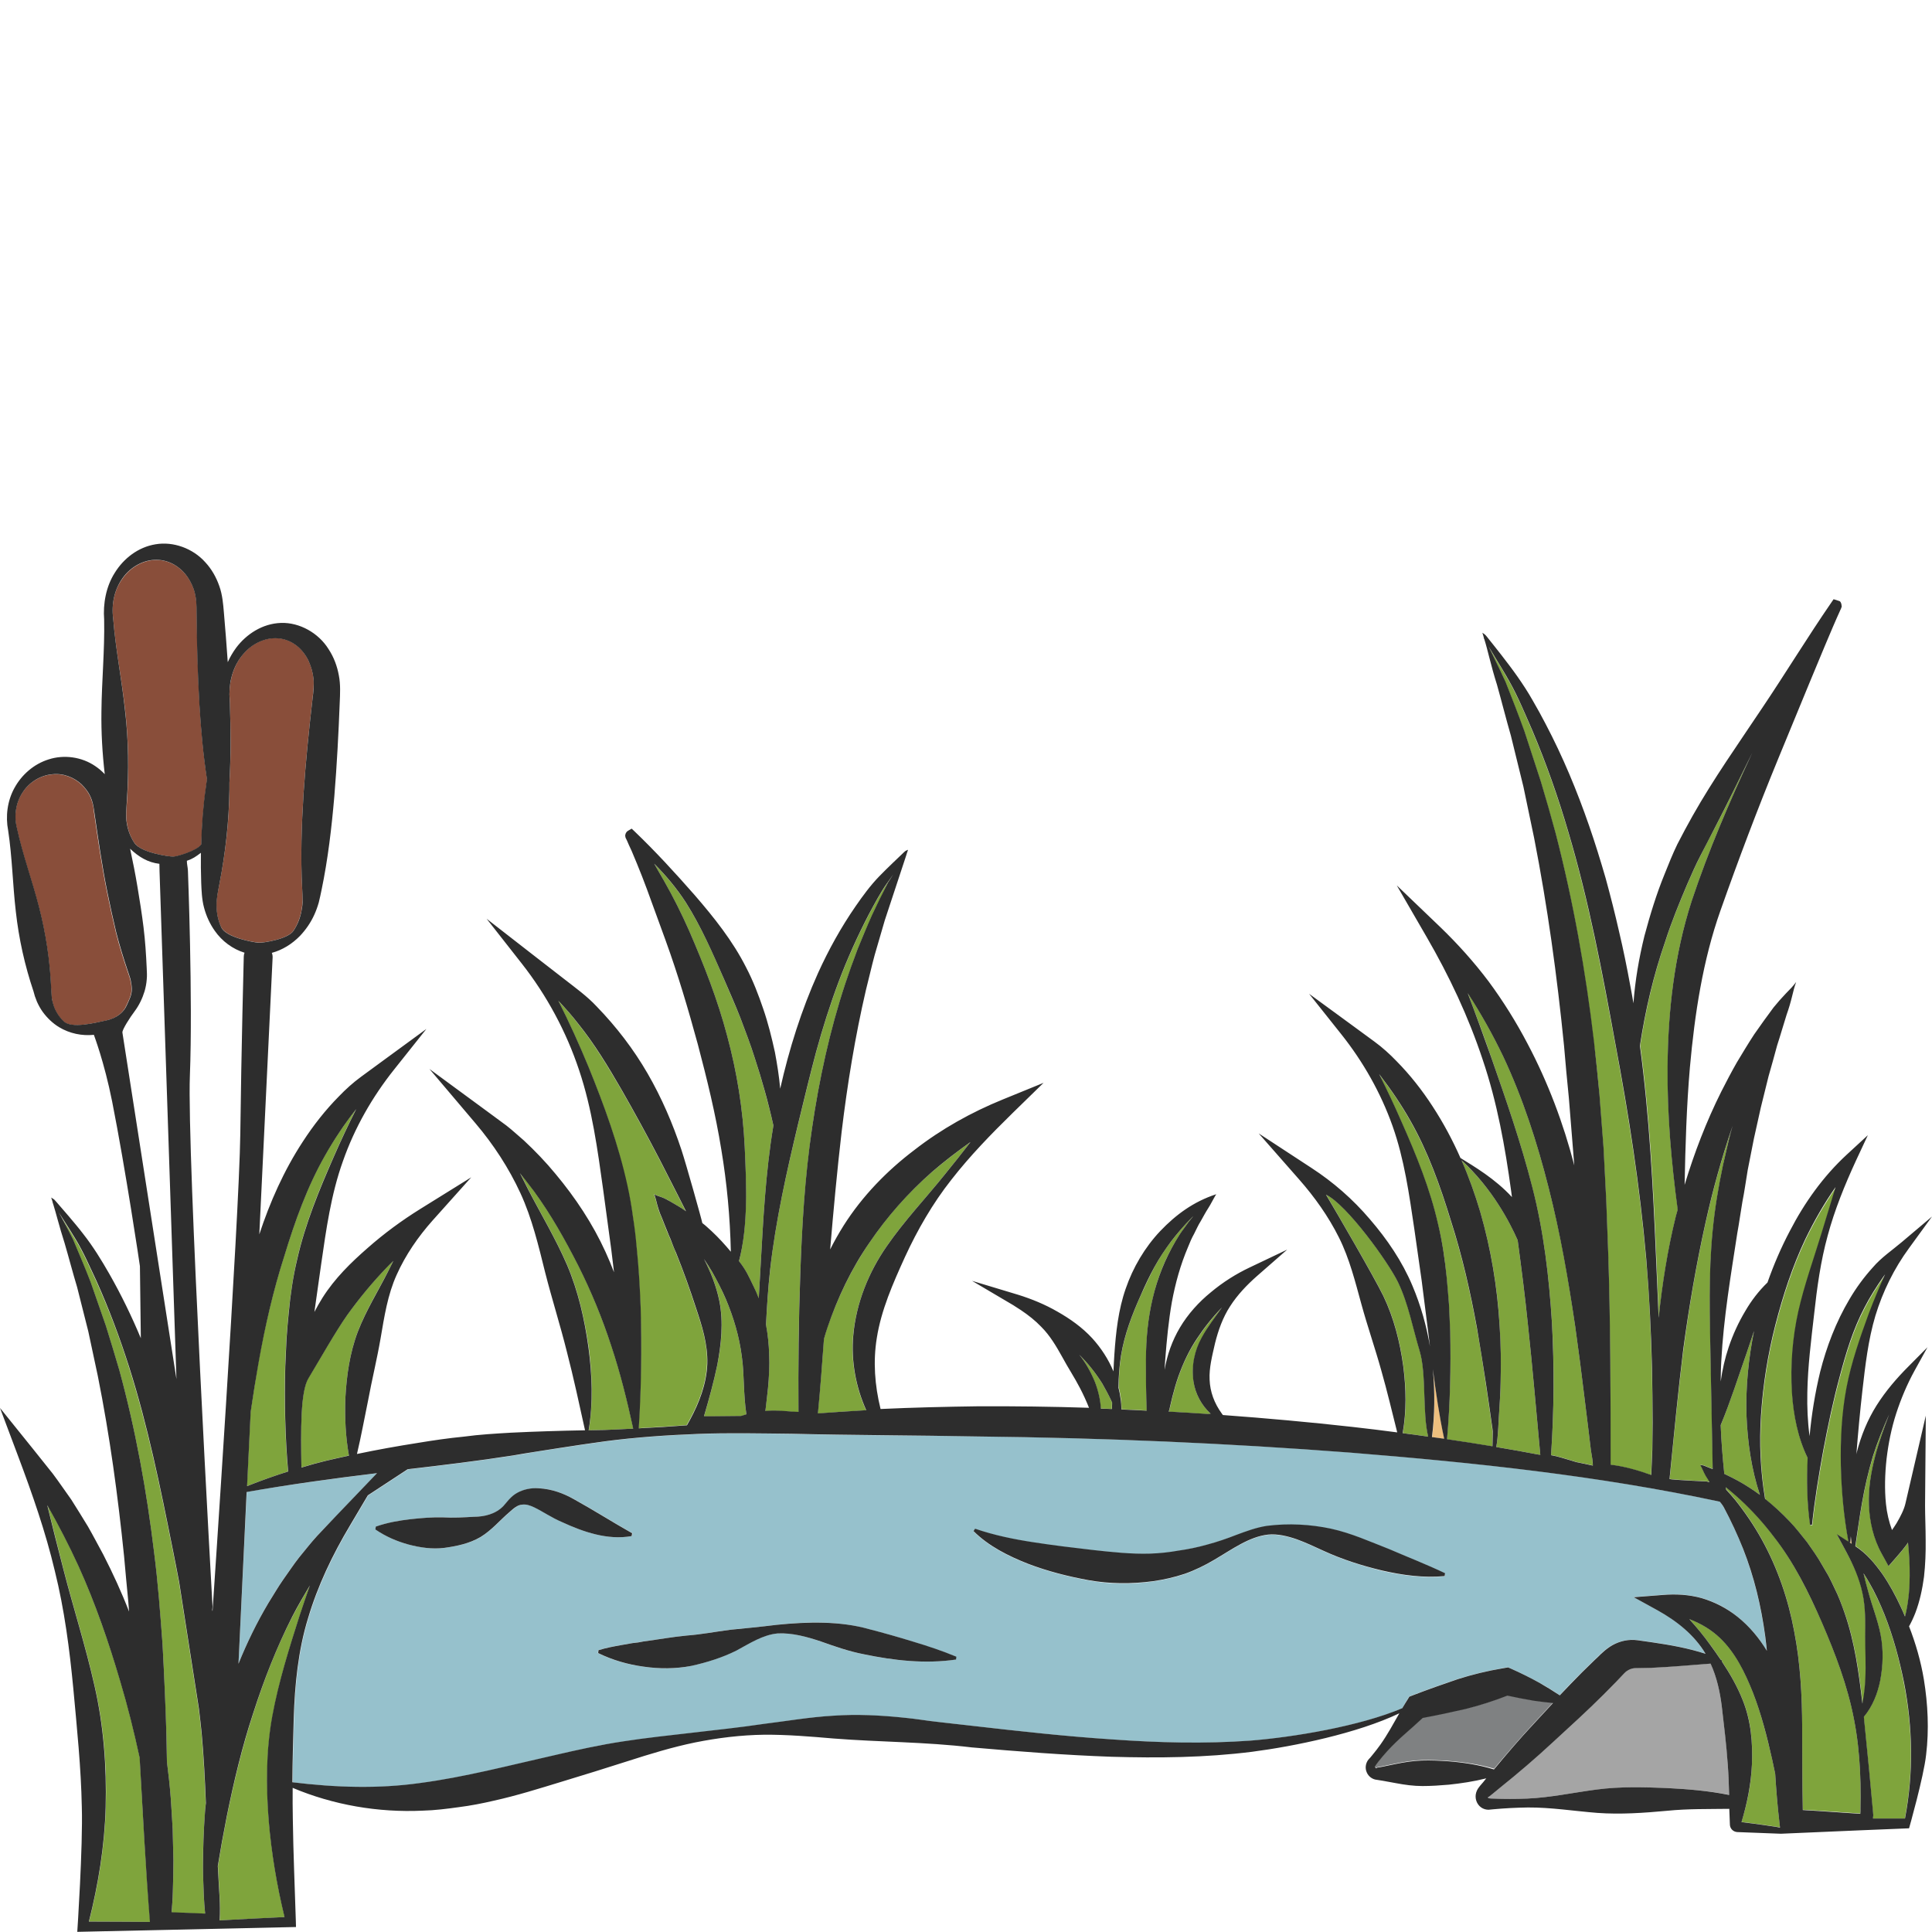 <?xml version="1.0" encoding="utf-8"?>
<!-- Generator: Adobe Illustrator 24.1.2, SVG Export Plug-In . SVG Version: 6.00 Build 0)  -->
<svg version="1.1" id="Layer_1" xmlns="http://www.w3.org/2000/svg" xmlns:xlink="http://www.w3.org/1999/xlink" x="0px" y="0px"
	 viewBox="0 0 128 128" style="enable-background:new 0 0 128 128;" xml:space="preserve">
<style type="text/css">
	.st0{fill:#96C1CC;}
	.st1{fill:#EDBF7E;}
	.st2{fill:#A5A5A5;}
	.st3{fill:#7F8182;}
	.st4{fill:#894E3A;}
	.st5{fill:#7FA43C;}
	.st6{fill:#2D2D2D;}
</style>
<g>
	<path class="st0" d="M15.8,110.22c0.56-1.39,1.22-2.73,1.98-4.02c0.33-0.52,0.63-1.05,0.98-1.55c0.36-0.5,0.69-1.01,1.07-1.49
		c0.39-0.47,0.77-0.95,1.17-1.4l1.26-1.31l2.73-2.85c-2.88,0.36-5.76,0.74-8.64,1.24L15.8,110.22z"/>
	<path class="st1" d="M95.69,95.33c-0.33-1.53-0.55-3.08-0.75-4.61c0.14,1.51,0.13,3.01-0.06,4.5
		C95.14,95.25,95.42,95.29,95.69,95.33z"/>
	<path class="st2" d="M114.07,113.02c-0.12-0.95-0.33-1.92-0.74-2.81c-1.33,0.1-2.62,0.22-3.95,0.28l-1.1,0.02
		c-0.2,0.02-0.39,0.1-0.54,0.22c-0.1,0.07-0.42,0.44-0.68,0.7l-0.81,0.82c-1.09,1.09-2.23,2.12-3.37,3.17
		c-1.13,1.05-2.3,2.05-3.51,3.02l-0.45,0.37L98.7,119l-0.06,0.05c-0.01,0-0.01,0-0.01,0l-0.01,0c-0.02-0.01-0.03,0.04-0.02,0.06
		c0,0.01,0.01,0.03,0.04,0.03c0.06,0.01,0.18,0.01,0.27,0.02c0.77,0.03,1.53,0.03,2.3,0c1.53-0.07,3.06-0.4,4.59-0.6
		c1.53-0.19,3.06-0.16,4.6-0.1c1.39,0.07,2.77,0.18,4.16,0.45c-0.02-0.67-0.04-1.34-0.09-2
		C114.39,115.59,114.22,114.31,114.07,113.02z"/>
	<path class="st1" d="M122.53,102.18l0.15,0.1c-0.02-0.17-0.04-0.33-0.06-0.5c-0.01,0.13-0.02,0.27-0.03,0.4L122.53,102.18z"/>
	<path class="st3" d="M101.64,114.15c0.42-0.45,0.83-0.9,1.25-1.35c-0.43-0.04-0.85-0.09-1.26-0.15c-0.59-0.09-1.18-0.21-1.76-0.34
		c-0.9,0.35-1.81,0.66-2.75,0.88c-0.95,0.21-1.9,0.42-2.86,0.6c-0.78,0.73-1.63,1.41-2.34,2.19c-0.2,0.22-0.39,0.44-0.57,0.67
		l-0.13,0.17c-0.04,0.05-0.1,0.14-0.1,0.15c-0.02,0.05,0,0.1,0.02,0.13c0.04,0.03,0.07,0.02,0.07,0c-0.03-0.01,0.1-0.02,0.16-0.04
		l0.22-0.04l0.87-0.18c0.58-0.12,1.17-0.21,1.75-0.23c0.58-0.01,1.17,0.01,1.75,0.05c1.01,0.08,2.02,0.23,3.03,0.52
		C99.84,116.16,100.72,115.14,101.64,114.15z"/>
	<path class="st4" d="M17.14,62.45c0.32,0.02,1.95-0.23,2.31-0.8c0.27-0.41,0.44-0.87,0.53-1.34c0.04-0.23,0.06-0.47,0.07-0.7
		c0-0.22-0.02-0.48-0.03-0.75c-0.11-2.1-0.04-4.19,0.09-6.28c0.14-2.08,0.35-4.16,0.59-6.24c0.06-0.56,0.11-0.94,0.07-1.37
		c-0.04-0.42-0.16-0.83-0.33-1.2c-0.36-0.75-1.02-1.35-1.88-1.47c-0.85-0.13-1.8,0.27-2.42,1c-0.63,0.73-0.93,1.67-0.94,2.69
		c0.01,0.2,0.03,0.4,0.03,0.6c0.06,1.75,0.08,3.5-0.03,5.26c0,0.15,0,0.31,0,0.46c-0.02,2.09-0.26,4.17-0.66,6.23
		c-0.1,0.54-0.21,0.97-0.2,1.45c0,0.48,0.1,0.96,0.3,1.41C14.95,62.11,16.78,62.43,17.14,62.45z"/>
	<path class="st4" d="M8.71,65.54c0-0.2-0.02-0.39-0.07-0.58c-0.04-0.2-0.1-0.34-0.18-0.58c-0.29-0.86-0.56-1.72-0.78-2.6
		c-0.21-0.87-0.4-1.75-0.58-2.63c-0.36-1.76-0.61-3.54-0.87-5.32L6.19,53.5l-0.05-0.25c-0.04-0.16-0.1-0.32-0.16-0.47
		c-0.14-0.3-0.34-0.57-0.59-0.81c-0.5-0.46-1.2-0.75-1.96-0.66c-0.75,0.07-1.5,0.51-1.94,1.2c-0.45,0.69-0.59,1.55-0.37,2.38
		c0.38,1.76,1.01,3.47,1.46,5.21c0.45,1.74,0.72,3.52,0.8,5.34l0.02,0.34l0.02,0.29c0.03,0.19,0.07,0.38,0.13,0.57
		c0.13,0.38,0.35,0.73,0.65,1.02c0.51,0.52,2.06,0.11,2.81-0.04c0.75-0.16,1.18-0.58,1.35-0.98C8.54,66.25,8.72,65.94,8.71,65.54z"
		/>
	<path class="st4" d="M8.29,47.05c0.23,2.02,0.26,4.05,0.12,6.09c-0.04,0.54-0.08,0.94,0,1.41c0.07,0.45,0.23,0.9,0.5,1.3
		c0.42,0.65,2.32,0.91,2.58,0.91c0.21,0,1.52-0.37,1.85-0.8c0.03-1.26,0.13-2.51,0.3-3.75c0.02-0.19,0.06-0.37,0.08-0.56
		c-0.25-1.65-0.4-3.3-0.5-4.95c-0.12-2.02-0.16-4.05-0.19-6.08c0-0.55-0.01-0.89-0.11-1.3c-0.09-0.39-0.27-0.76-0.49-1.09
		c-0.46-0.65-1.19-1.12-2.03-1.13c-0.84-0.02-1.72,0.44-2.26,1.2C7.58,39.05,7.37,40.01,7.5,41C7.66,43.02,8.07,45.03,8.29,47.05z"
		/>
	<g>
		<g>
			<path class="st5" d="M50.75,87.78c0.12,0.66,0.19,1.32,0.21,1.97c0.02,0.77-0.01,1.53-0.08,2.26c-0.05,0.51-0.13,1.01-0.17,1.49
				c0.44-0.05,0.86-0.02,1.25,0c0.33,0.02,0.64,0.05,0.94,0.06c-0.03-3.02,0.01-6.05,0.12-9.09c0.11-3.23,0.31-6.48,0.78-9.71
				c0.47-3.23,1.17-6.43,2.19-9.54c0.27-0.77,0.53-1.54,0.82-2.3c0.31-0.76,0.62-1.51,0.95-2.25c0.35-0.73,0.72-1.48,1.07-2.17
				c0.11-0.19,0.23-0.37,0.35-0.55c-0.14,0.19-0.27,0.38-0.4,0.57c-0.47,0.66-0.84,1.37-1.23,2.1c-0.75,1.45-1.42,2.93-1.99,4.45
				c-0.57,1.52-1.06,3.07-1.49,4.64c-0.42,1.58-0.8,3.17-1.19,4.76c-0.76,3.18-1.5,6.41-1.86,9.7
				C50.89,85.36,50.81,86.57,50.75,87.78z"/>
			<path class="st5" d="M47.52,90.45c-0.24,1.16-0.55,2.27-0.88,3.39c0.15,0,0.3,0,0.45,0l1.01-0.01l1-0.01l0.35-0.11
				c-0.21-1.38-0.13-2.61-0.3-3.81c-0.17-1.35-0.54-2.6-1.06-3.82c-0.26-0.61-0.56-1.2-0.9-1.79c-0.17-0.29-0.35-0.58-0.54-0.86
				c0.45,0.87,0.82,1.8,1.02,2.79C47.94,87.62,47.79,89.09,47.52,90.45z"/>
			<path class="st5" d="M48.96,83.56c0.48,0.62,0.61,0.94,0.96,1.66c0.13,0.26,0.24,0.53,0.35,0.8l0.11-1.92
				c0.18-3.16,0.33-6.36,0.86-9.52c-0.34-1.53-0.76-3.02-1.24-4.49c-0.28-0.9-0.62-1.78-0.95-2.65c-0.34-0.87-0.73-1.72-1.09-2.58
				c-0.74-1.71-1.5-3.45-2.52-5.06c-0.6-0.93-1.32-1.79-2.1-2.57c0.22,0.38,0.45,0.76,0.66,1.15c0.61,1.07,1.16,2.17,1.66,3.3
				c0.98,2.26,1.89,4.57,2.52,6.97c0.65,2.39,1.04,4.87,1.16,7.36C49.44,78.43,49.57,81.22,48.96,83.56z"/>
			<path class="st5" d="M54.58,88.72c-0.11,1.64-0.24,3.29-0.4,4.93c1.07-0.09,2.14-0.16,3.2-0.21c-0.68-1.51-1.01-3.24-0.86-4.94
				c0.2-2.17,1.03-4.21,2.21-5.91c1.18-1.71,2.59-3.19,3.85-4.76c0.58-0.71,1.15-1.43,1.71-2.16c-0.89,0.63-1.74,1.29-2.56,1.99
				c-1.59,1.39-2.99,2.97-4.15,4.7c-1.18,1.72-2.09,3.63-2.79,5.65C54.72,88.24,54.65,88.48,54.58,88.72z"/>
			<path class="st5" d="M39.01,94.76c0.35-0.01,0.69-0.02,1.04-0.02c0.64-0.02,1.27-0.06,1.91-0.09c-0.41-1.87-0.86-3.7-1.45-5.47
				c-0.61-1.84-1.33-3.63-2.19-5.33c-0.86-1.7-1.8-3.37-2.93-4.92c-0.3-0.41-0.61-0.81-0.93-1.2c0.18,0.36,0.36,0.71,0.54,1.07
				c0.85,1.66,1.83,3.27,2.58,5.01c0.74,1.74,1.16,3.6,1.43,5.48C39.24,91.09,39.3,92.95,39.01,94.76z"/>
			<path class="st5" d="M19.97,97.22c1.25-0.38,1.88-0.51,3.15-0.79c-0.23-1.25-0.28-2.52-0.24-3.79c0.08-1.49,0.29-3.01,0.83-4.43
				c0.55-1.42,1.35-2.71,2.02-4.02l0.33-0.66c-0.15,0.16-0.31,0.31-0.46,0.46c-0.96,1-1.82,2.05-2.59,3.12
				c-0.77,1.07-1.86,3.02-2.58,4.18C19.9,92.17,19.92,94.74,19.97,97.22z"/>
			<path class="st5" d="M41.91,80.56c0.11,0.68,0.18,1.36,0.25,2.05c0.14,1.37,0.22,2.74,0.27,4.1c0.08,2.64,0.04,5.27-0.13,7.91
				c1.06-0.06,2.13-0.12,3.19-0.2l0.19-0.34c0.63-1.15,1.11-2.42,1.16-3.73c0.05-1.31-0.36-2.56-0.76-3.74
				c-0.39-1.2-0.81-2.4-1.31-3.62c-0.13-0.3-0.24-0.61-0.37-0.92c-0.14-0.3-0.26-0.61-0.38-0.92l-0.19-0.48
				c-0.09-0.2-0.17-0.4-0.23-0.6c-0.12-0.41-0.17-0.73-0.28-0.95c0.13,0.07,0.29,0.11,0.5,0.19c0.2,0.07,0.46,0.21,0.6,0.3
				c0.31,0.19,0.64,0.36,0.94,0.58c0.03,0.02,0.05,0.04,0.07,0.05l-0.53-1.05l-1.22-2.39c-0.82-1.58-1.67-3.13-2.54-4.65
				c-0.88-1.51-1.78-3.01-2.87-4.36c-0.39-0.52-0.84-1.01-1.3-1.5c0.73,1.43,1.39,2.89,2,4.38c1.03,2.53,1.99,5.15,2.56,7.85
				C41.7,79.2,41.82,79.88,41.91,80.56z"/>
			<path class="st5" d="M110.62,97.98c0.2,0.06,2.45,0.16,2.45,0.16c0,0,0,0,0.01,0c0.06,0.02,0.13,0.03,0.19,0.05l-0.01-0.02
				l-0.1-0.17l-0.13-0.2c-0.17-0.29-0.26-0.56-0.38-0.75c0.06,0.01,0.19,0.01,0.3,0.06c0.1,0.05,0.14,0.06,0.22,0.09l0.31,0.12
				l-0.14-7.16c-0.05-2.87-0.15-5.78,0.14-8.67c0.14-1.44,0.38-2.88,0.68-4.3c0.17-0.71,0.31-1.42,0.5-2.12l0.14-0.49
				c-0.72,2.11-1.32,4.26-1.8,6.44c-0.61,2.75-1.09,5.54-1.46,8.36C111.2,92.06,110.89,95.28,110.62,97.98z"/>
			<path class="st5" d="M99.35,87.79c0.08,1.26,0.1,2.52,0.07,3.78c-0.01,0.63-0.05,1.25-0.09,1.88c-0.05,0.55-0.06,1.71-0.2,2.42
				c0.93,0.16,1.87,0.32,2.8,0.5c0.04,0.01,0.08,0.02,0.12,0.02c-0.27-2.89-0.51-5.76-0.82-8.62c-0.19-1.87-0.43-3.73-0.68-5.6
				c-0.51-1.18-1.69-3.44-3.72-5.29c0.49,1.12,0.9,2.26,1.24,3.42C98.78,82.74,99.21,85.27,99.35,87.79z"/>
			<path class="st5" d="M95.84,84.65c0.06,0.59,0.1,1.19,0.15,1.78l0.08,1.78c0.06,2.37,0,4.78-0.21,7.15c1,0.15,2.01,0.3,3.01,0.47
				l0.02-0.97c-0.01-0.15-0.05-0.31-0.06-0.46l-0.13-0.93l-0.27-1.84c-0.18-1.23-0.37-2.44-0.59-3.65
				c-0.44-2.41-0.98-4.78-1.72-7.08c-0.71-2.33-1.52-4.59-2.7-6.66c-0.59-1.04-1.25-2.03-1.99-2.98c-0.02-0.03-0.05-0.06-0.07-0.09
				c0.53,1.05,1.03,2.11,1.5,3.19c0.95,2.17,1.88,4.41,2.41,6.76C95.56,82.27,95.73,83.46,95.84,84.65z"/>
			<path class="st5" d="M16.6,93.53l-0.24,4.93c0.89-0.36,1.8-0.68,2.72-0.97c-0.2-2.32-0.25-4.63-0.19-6.96l0.08-1.78
				c0.05-0.59,0.09-1.19,0.15-1.78c0.12-1.19,0.29-2.38,0.56-3.54c0.53-2.34,1.45-4.59,2.41-6.76c0.47-1.08,0.97-2.14,1.5-3.19
				c-0.02,0.03-0.05,0.06-0.07,0.09c-0.73,0.95-1.4,1.94-1.99,2.98c-1.18,2.07-1.99,4.34-2.7,6.66c-0.74,2.3-1.28,4.67-1.72,7.08
				C16.93,91.36,16.77,92.44,16.6,93.53z"/>
			<path class="st5" d="M105.96,72.54l0.27,3.51l0.18,3.51l0.13,3.51c0.15,4.49,0.16,9.5,0.16,13.98c0.95,0.11,1.84,0.39,2.69,0.68
				c0-0.08,0.01-0.15,0.01-0.23l0.06-1.42l0.02-1.81c0-1.21-0.01-2.41-0.04-3.62c-0.06-2.41-0.17-4.82-0.38-7.22
				c-0.42-4.8-1.17-9.57-2.05-14.28c-0.87-4.72-1.75-9.43-3.11-14.01c-0.67-2.29-1.46-4.54-2.39-6.74c-0.48-1.1-0.93-2.2-1.51-3.23
				c-0.29-0.52-0.6-1.03-0.92-1.55l-0.46-0.77c0.14,0.3,0.28,0.6,0.42,0.87c0.25,0.5,0.49,0.98,0.7,1.47
				c0.42,1.07,0.85,2.18,1.25,3.27l1.09,3.34c0.33,1.12,0.65,2.26,0.97,3.39c1.18,4.55,1.99,9.19,2.54,13.86
				C105.74,70.2,105.86,71.37,105.96,72.54z"/>
			<path class="st5" d="M102.82,87.63c0.17,2.93,0.14,5.86-0.06,8.77c0.47,0.08,0.89,0.22,1.32,0.35l0.36,0.11
				c0.36,0.07,0.73,0.15,1.09,0.23c-0.01-0.12-0.02-0.23-0.02-0.35l-0.11-0.68l-0.14-1.17l-0.29-2.35
				c-0.19-1.57-0.39-3.13-0.61-4.68c-0.45-3.1-0.98-6.18-1.76-9.18c-0.76-3-1.71-5.94-3.02-8.72c-0.69-1.44-1.47-2.83-2.34-4.17
				c0.53,1.39,1.05,2.79,1.54,4.2c0.98,2.84,1.99,5.7,2.73,8.65C102.28,81.59,102.63,84.62,102.82,87.63z"/>
			<path class="st5" d="M72.93,93.32c0.24,0.01,0.49,0.01,0.73,0.02l0.01-0.33l0-0.11c-0.01-0.03-0.02-0.06-0.04-0.08
				c-0.18-0.41-0.4-0.8-0.62-1.18c-0.44-0.7-0.94-1.33-1.52-1.9c0.43,0.53,0.77,1.14,1.03,1.79C72.75,92.11,72.88,92.71,72.93,93.32
				z"/>
			<path class="st5" d="M74.31,93.37C74.31,93.37,74.31,93.37,74.31,93.37c0.56,0.02,1.11,0.05,1.67,0.08
				c-0.04-1.13-0.07-2.27-0.05-3.42c0.01-1.34,0.12-2.7,0.45-4.03c0.3-1.33,0.82-2.63,1.52-3.79c0.17-0.29,0.35-0.58,0.56-0.85
				c0.2-0.27,0.39-0.54,0.61-0.79c-0.03,0.03-0.06,0.05-0.09,0.08c-0.49,0.5-0.95,1.02-1.37,1.57c-0.42,0.55-0.79,1.12-1.12,1.72
				c-0.32,0.6-0.61,1.23-0.9,1.86c-0.57,1.27-1.08,2.59-1.31,4c-0.11,0.7-0.16,1.4-0.16,2.11c0.06,0.24,0.11,0.48,0.14,0.73
				C74.29,92.89,74.3,93.13,74.31,93.37z"/>
			<path class="st5" d="M80.22,93.67c-0.59-0.53-1.03-1.31-1.14-2.14c-0.15-1.02,0.08-2.04,0.53-2.88c0.4-0.74,0.89-1.37,1.36-2.02
				c-0.63,0.64-1.18,1.34-1.66,2.07c-0.51,0.76-0.91,1.59-1.22,2.48c-0.16,0.44-0.29,0.91-0.41,1.38l-0.17,0.72
				c-0.02,0.09-0.04,0.17-0.06,0.25c0.88,0.05,1.75,0.1,2.63,0.16L80.22,93.67z"/>
			<path class="st5" d="M92.94,94.95c0.56,0.07,1.13,0.15,1.69,0.23c-0.39-1.59-0.11-4.14-0.56-5.65c-0.46-1.56-0.75-3.16-1.44-4.58
				c-0.63-1.31-3.39-5.14-4.77-5.8c0.7,1.19,3.18,5.44,3.8,6.71c0.7,1.46,1.1,3.05,1.32,4.65C93.17,91.98,93.2,93.48,92.94,94.95z"
				/>
			<path class="st5" d="M109.9,87.29c0.24-2.26,0.59-4.51,1.14-6.73c0.04-0.14,0.08-0.29,0.12-0.43c-0.43-3.13-0.7-6.29-0.67-9.48
				c0.03-3.67,0.43-7.39,1.6-10.97c1.12-3.38,2.52-6.62,4.01-9.81c-0.83,1.66-1.63,3.34-2.48,4.97c-0.33,0.62-0.65,1.23-0.95,1.84
				c-0.3,0.57-0.59,1.23-0.86,1.85c-0.54,1.27-1.06,2.54-1.48,3.85c-0.77,2.22-1.3,4.52-1.66,6.88c0.63,4.69,0.87,9.41,1.07,14.11
				L109.9,87.29z"/>
			<path class="st5" d="M122.83,113.88c-0.43-2.23-1.25-4.36-2.12-6.39c-0.89-2.01-1.86-3.99-3.21-5.72
				c-0.66-0.87-1.4-1.69-2.21-2.44c-0.31-0.28-0.63-0.55-0.95-0.82c0.01,0.05,0.01,0.11,0.02,0.16c0.2,0.22,0.4,0.44,0.59,0.67
				c0.66,0.83,1.26,1.71,1.78,2.65c1.04,1.88,1.75,3.96,2.14,6.07c0.41,2.11,0.52,4.25,0.53,6.33c0.01,1.86,0,3.69,0.04,5.51
				c1.27,0.07,2.54,0.16,3.81,0.25c0-0.09,0-0.24,0.01-0.35l0.01-0.85c0-0.57-0.01-1.14-0.04-1.71
				C123.17,116.13,123.05,114.99,122.83,113.88z"/>
			<path class="st5" d="M117.61,117.5l-0.2-0.94c-0.35-1.53-0.73-3.03-1.27-4.42c-0.54-1.38-1.19-2.69-2.19-3.63
				c-0.58-0.54-1.26-0.95-2.03-1.25c0.48,0.54,0.94,1.1,1.37,1.68c0.24,0.33,0.48,0.67,0.71,1.01c0.01,0,0.02,0.01,0.03,0.01
				c0.04,0.02,0.06,0.07,0.05,0.11c0.53,0.8,1.02,1.64,1.38,2.56c0.56,1.36,0.67,2.84,0.61,4.26c-0.05,1.31-0.31,2.59-0.69,3.82
				c0.47,0.05,0.92,0.12,1.38,0.18l0.89,0.13l0.28,0.04l-0.04-0.35C117.76,119.65,117.68,118.57,117.61,117.5z"/>
			<path class="st5" d="M124.84,106.96c-0.29-0.73-0.63-1.44-1.01-2.11c-0.12-0.21-0.25-0.42-0.38-0.62c0.1,0.41,0.2,0.82,0.32,1.23
				c0.26,0.94,0.63,1.87,0.82,2.86c0.19,0.99,0.16,2.02-0.03,3.02c-0.17,0.86-0.51,1.72-1.08,2.4c0,0.01,0,0.02,0,0.04l0.34,3.44
				l0.16,1.72l0.08,0.86c0.01,0.16,0.03,0.25,0.04,0.46c0,0.09-0.01,0.16-0.02,0.22h2.12c0.58-3.03,0.51-6.06-0.07-8.99
				C125.83,109.95,125.42,108.42,124.84,106.96z"/>
			<path class="st5" d="M124.91,84.46c-0.03,0.05-0.07,0.09-0.1,0.14c-0.47,0.66-0.9,1.35-1.27,2.07c-0.75,1.43-1.22,2.99-1.64,4.58
				c-0.43,1.59-0.77,3.21-1.08,4.85c-0.3,1.64-0.57,3.29-0.75,4.96l-0.13,0c-0.22-1.47-0.24-2.96-0.16-4.44
				c-0.65-1.33-0.94-2.84-1.04-4.31c-0.11-1.82,0.03-3.64,0.42-5.4c0.4-1.76,1.01-3.45,1.53-5.15l0.94-3.08
				c-0.75,1.09-1.42,2.24-2,3.44c-0.86,1.82-1.49,3.75-1.99,5.7c-0.5,1.95-0.82,3.96-0.95,5.98c-0.12,1.83-0.04,3.69,0.27,5.53
				c0.58,0.46,1.13,0.96,1.64,1.51c0.41,0.43,0.77,0.9,1.15,1.37c0.33,0.49,0.69,0.97,0.98,1.49l0.45,0.77
				c0.14,0.26,0.26,0.53,0.39,0.8c0.27,0.53,0.46,1.09,0.67,1.65c0.67,1.95,0.94,3.98,1.17,5.98c0.11-0.55,0.17-1.1,0.19-1.66
				c0.05-0.92-0.01-1.85-0.01-2.79c0-0.94,0.03-1.93-0.18-2.87c-0.19-0.94-0.58-1.84-1.04-2.68l-0.66-1.23l0.77,0.49
				c-0.31-1.67-0.46-3.35-0.5-5.05c-0.03-1.71,0.06-3.44,0.37-5.13c0.32-1.7,0.89-3.33,1.51-4.93
				C124.17,86.16,124.53,85.31,124.91,84.46z"/>
			<path class="st5" d="M124.72,104.28c0.48,0.7,0.88,1.44,1.23,2.2c0.09,0.2,0.18,0.41,0.27,0.62c0.04-0.15,0.07-0.29,0.1-0.44
				c0.15-0.75,0.21-1.5,0.21-2.27c0.01-0.73-0.04-1.45-0.11-2.19c-0.04,0.05-0.07,0.11-0.11,0.16c-0.18,0.24-0.36,0.46-0.57,0.7
				l-0.61,0.7l-0.44-0.8c-0.57-1.02-0.81-2.16-0.86-3.26c-0.04-1.11,0.14-2.18,0.41-3.21c0.25-0.95,0.58-1.87,0.93-2.78
				c-0.42,0.91-0.78,1.84-1.08,2.79c-0.3,1-0.54,2.03-0.72,3.09c-0.17,0.93-0.29,1.88-0.43,2.84
				C123.7,102.94,124.23,103.6,124.72,104.28z"/>
			<path class="st5" d="M9.26,116.45c-0.37-1.71-0.79-3.4-1.29-5.07c-0.76-2.59-1.65-5.14-2.75-7.6c-0.63-1.38-1.33-2.73-2.08-4.06
				c0.35,1.41,0.7,2.81,1.06,4.21c0.66,2.58,1.48,5.12,2.07,7.75c0.6,2.62,0.82,5.34,0.74,8.05c-0.07,2.58-0.49,5.12-1.11,7.58
				l2.45,0.01l1.44,0.01l0.16,0l0-0.02C9.65,123.68,9.46,120.06,9.26,116.45z"/>
			<path class="st5" d="M13.63,119.49c-0.06-1.55-0.14-3.1-0.28-4.64c-0.05-0.54-0.12-1.08-0.18-1.61l-1.31-8.39
				c-0.14-0.75-0.29-1.5-0.44-2.25c-0.81-4.05-1.63-8.08-2.87-11.99c-0.61-1.95-1.34-3.87-2.18-5.74c-0.44-0.93-0.84-1.87-1.37-2.74
				c-0.26-0.44-0.54-0.87-0.82-1.31L3.9,80.35c0.1,0.19,0.2,0.38,0.3,0.56c0.24,0.43,0.45,0.82,0.65,1.24
				c0.39,0.92,0.79,1.88,1.16,2.82l1.01,2.9c0.31,0.98,0.6,1.96,0.89,2.94c1.08,3.95,1.81,8,2.3,12.06c0.26,2.03,0.4,4.07,0.56,6.1
				c0.11,2.04,0.19,4.07,0.26,6.11c0.02,0.55,0.02,1.11,0.03,1.66c0.1,0.79,0.19,1.58,0.25,2.37c0.05,0.7,0.09,1.39,0.13,2.09
				l0.05,2.09c0,0.7-0.02,1.39-0.04,2.09c-0.01,0.46-0.05,0.9-0.08,1.33l2.22,0.09c-0.04-0.4-0.07-0.81-0.09-1.25
				c-0.02-0.6-0.05-1.2-0.05-1.81c-0.01-1.21,0.04-2.41,0.13-3.62C13.59,119.9,13.61,119.7,13.63,119.49z"/>
			<path class="st5" d="M114.35,97.7c0.53,0.25,1.04,0.53,1.54,0.85c0.24,0.15,0.48,0.32,0.71,0.49c-0.56-1.68-0.82-3.47-0.89-5.26
				c-0.06-1.88,0.13-3.76,0.5-5.6l-0.5,1.49c-0.55,1.57-1.05,3.13-1.71,4.76c0.04,1.08,0.13,2.15,0.24,3.23
				C114.28,97.67,114.32,97.68,114.35,97.7z"/>
			<path class="st5" d="M19.86,107.03c0.22-0.67,0.45-1.33,0.68-1.99c-0.4,0.67-0.8,1.36-1.16,2.05c-1.06,2.06-1.89,4.22-2.6,6.43
				c-0.72,2.2-1.27,4.48-1.74,6.79l-0.33,1.74l-0.27,1.58l0.03,0.53c0.04,1.02,0.15,2,0.09,3.07c1.48-0.07,2.91-0.16,4.3-0.22
				c-0.51-2.1-0.87-4.24-1.05-6.41c-0.17-2.29-0.18-4.63,0.25-6.91C18.47,111.41,19.17,109.21,19.86,107.03z"/>
		</g>
	</g>
	<path class="st0" d="M93.27,112.55l0.09-0.15l0.31-0.12c0.96-0.37,1.93-0.71,2.9-1.04c0.98-0.31,1.97-0.54,2.98-0.72l0.35-0.06
		l0.17,0.07c0.65,0.29,1.3,0.62,1.93,0.96c0.45,0.25,0.89,0.52,1.33,0.82c0.48-0.52,0.97-1.03,1.48-1.53l0.83-0.81
		c0.3-0.27,0.47-0.51,1.01-0.88c0.48-0.31,1.06-0.47,1.62-0.45c0.07,0,0.14,0.01,0.21,0.02l0.14,0.02l0.28,0.04l0.56,0.08
		c1.16,0.17,2.37,0.38,3.53,0.76c0,0,0,0,0,0c-0.75-1.26-1.92-2.19-3.18-2.88l-1.58-0.87l1.92-0.15c0.84-0.07,1.72-0.03,2.58,0.21
		c0.86,0.24,1.68,0.67,2.38,1.24c0.8,0.63,1.44,1.41,1.94,2.25c-0.04-0.32-0.07-0.65-0.11-0.97c-0.27-1.98-0.73-3.93-1.47-5.8
		c-0.36-0.94-0.8-1.85-1.28-2.75c-0.08-0.15-0.26-0.36-0.26-0.36c-8.07-1.73-16.28-2.59-24.48-3.25
		c-8.21-0.63-16.43-0.97-24.66-1.07C60.7,95.1,56.58,95.1,52.46,95c-2.06-0.03-4.13-0.07-6.19,0.01c-2.06,0.08-4.12,0.22-6.17,0.49
		c-1.02,0.14-2.04,0.29-3.06,0.45c-1.02,0.15-2.04,0.31-3.05,0.49c-2.32,0.36-4.64,0.64-6.96,0.91c-0.81,0.53-1.83,1.2-2.64,1.73
		l-1.19,2.01c-1.15,1.93-2.13,3.97-2.77,6.13c-0.66,2.15-0.88,4.41-0.95,6.64c-0.04,1.41-0.08,2.82-0.09,4.23
		c2.88,0.35,5.69,0.44,8.46,0.05c2.95-0.4,5.88-1.16,8.89-1.84c1.5-0.35,3.02-0.7,4.57-0.92c1.54-0.23,3.1-0.4,4.64-0.58
		c1.54-0.17,3.08-0.34,4.62-0.57c1.54-0.19,3.09-0.47,4.65-0.55c1.56-0.11,3.13-0.02,4.68,0.13c0.77,0.07,1.55,0.21,2.32,0.29
		l2.3,0.26c3.06,0.35,6.12,0.69,9.18,0.89c3.06,0.22,6.13,0.3,9.18,0.08c2.85-0.24,7.23-0.95,10.05-2.16
		C93.02,112.96,93.14,112.75,93.27,112.55z M35.42,99.87c-0.28-0.13-0.55-0.23-0.83-0.18c-0.29,0.03-0.53,0.23-0.84,0.51
		c-0.59,0.5-1.14,1.16-1.89,1.63c-0.75,0.44-1.6,0.61-2.4,0.72c-0.81,0.1-1.61-0.02-2.37-0.22c-0.77-0.2-1.5-0.51-2.2-1l0.03-0.19
		c0.8-0.28,1.56-0.4,2.3-0.49c0.74-0.08,1.45-0.14,2.15-0.12c0.7,0.04,1.37,0,2.05-0.04c0.69,0,1.44-0.18,1.95-0.71
		c0.22-0.24,0.49-0.65,0.92-0.88c0.43-0.24,0.95-0.32,1.4-0.3c0.92,0.05,1.68,0.36,2.34,0.72c1.34,0.74,2.49,1.48,3.87,2.26
		l-0.03,0.19c-1.62,0.29-3.24-0.29-4.59-0.91C36.58,100.56,35.98,100.14,35.42,99.87z M63.32,109.95c-2.06,0.3-4.13,0.06-6.1-0.35
		c-0.99-0.19-1.93-0.52-2.86-0.85c-0.92-0.32-1.9-0.59-2.86-0.53c-0.97,0.08-1.82,0.65-2.74,1.14c-0.92,0.46-1.94,0.78-2.98,1.01
		c-1.04,0.21-2.11,0.2-3.15,0.05c-1.04-0.14-2.05-0.42-3.02-0.9l0.02-0.19c0.52-0.16,1.02-0.25,1.52-0.34l0.74-0.13
		c0.25-0.03,0.49-0.07,0.73-0.11c0.97-0.13,1.91-0.3,2.85-0.39c0.95-0.07,1.88-0.25,2.87-0.38c1-0.1,2.06-0.2,3.09-0.33
		c2.06-0.22,4.23-0.26,6.15,0.29c0.97,0.25,1.92,0.52,2.87,0.82c0.95,0.3,1.91,0.6,2.87,1L63.32,109.95z M87.72,102.78
		c-0.6-0.28-1.19-0.56-1.81-0.78c-0.61-0.21-1.27-0.37-1.89-0.31c-1.27,0.14-2.39,0.98-3.59,1.68c-0.61,0.35-1.25,0.68-1.94,0.92
		c-0.68,0.23-1.39,0.39-2.11,0.49c-1.43,0.2-2.88,0.19-4.26-0.07c-1.37-0.25-2.71-0.59-4.02-1.09c-1.29-0.51-2.6-1.16-3.6-2.16
		l0.1-0.16c1.29,0.44,2.57,0.7,3.88,0.9c1.3,0.21,2.62,0.36,3.92,0.51c1.28,0.14,2.55,0.28,3.81,0.24c0.63-0.02,1.26-0.09,1.88-0.2
		c0.63-0.1,1.26-0.23,1.9-0.4c0.64-0.17,1.28-0.4,1.92-0.64c0.65-0.24,1.31-0.49,2.03-0.6c1.42-0.18,2.88-0.09,4.25,0.19
		c1.36,0.3,2.58,0.86,3.82,1.34c1.23,0.52,2.46,1,3.73,1.61l-0.03,0.19c-1.4,0.13-2.79-0.06-4.14-0.36
		C90.23,103.74,88.92,103.33,87.72,102.78z"/>
	<path class="st6" d="M95.71,104.42l0.03-0.19c-1.26-0.6-2.5-1.08-3.73-1.61c-1.24-0.48-2.46-1.04-3.82-1.34
		c-1.37-0.29-2.82-0.37-4.25-0.19c-0.72,0.11-1.38,0.36-2.03,0.6c-0.64,0.25-1.28,0.47-1.92,0.64c-0.64,0.18-1.27,0.31-1.9,0.4
		c-0.62,0.11-1.25,0.18-1.88,0.2c-1.26,0.04-2.53-0.1-3.81-0.24c-1.31-0.15-2.63-0.31-3.92-0.51c-1.31-0.2-2.59-0.46-3.88-0.9
		l-0.1,0.16c1,1,2.31,1.65,3.6,2.16c1.31,0.5,2.65,0.84,4.02,1.09c1.39,0.25,2.84,0.26,4.26,0.07c0.71-0.1,1.42-0.26,2.11-0.49
		c0.68-0.24,1.33-0.56,1.94-0.92c1.2-0.7,2.32-1.54,3.59-1.68c0.62-0.06,1.28,0.1,1.89,0.31c0.61,0.22,1.2,0.5,1.81,0.78
		c1.2,0.55,2.51,0.97,3.85,1.29C92.92,104.36,94.31,104.55,95.71,104.42z"/>
	<path class="st6" d="M57.6,107.94c-1.92-0.55-4.09-0.5-6.15-0.29c-1.03,0.13-2.09,0.23-3.09,0.33c-0.99,0.13-1.92,0.31-2.87,0.38
		c-0.94,0.09-1.88,0.26-2.85,0.39c-0.24,0.05-0.48,0.09-0.73,0.11l-0.74,0.13c-0.5,0.09-1,0.18-1.52,0.34l-0.02,0.19
		c0.96,0.47,1.98,0.76,3.02,0.9c1.03,0.15,2.1,0.15,3.15-0.05c1.04-0.23,2.06-0.55,2.98-1.01c0.91-0.49,1.76-1.05,2.74-1.14
		c0.96-0.05,1.94,0.22,2.86,0.53c0.93,0.33,1.87,0.66,2.86,0.85c1.97,0.41,4.04,0.65,6.1,0.35l0.02-0.19c-0.96-0.4-1.91-0.71-2.87-1
		C59.52,108.46,58.57,108.19,57.6,107.94z"/>
	<path class="st6" d="M41.85,101.77l0.03-0.19c-1.38-0.78-2.53-1.52-3.87-2.26c-0.66-0.37-1.42-0.67-2.34-0.72
		c-0.45-0.03-0.97,0.06-1.4,0.3c-0.44,0.24-0.7,0.64-0.92,0.88c-0.51,0.53-1.26,0.71-1.95,0.71c-0.68,0.04-1.35,0.08-2.05,0.04
		c-0.69-0.02-1.41,0.04-2.15,0.12c-0.74,0.09-1.5,0.21-2.3,0.49l-0.03,0.19c0.7,0.48,1.43,0.79,2.2,1c0.76,0.2,1.56,0.32,2.37,0.22
		c0.8-0.11,1.65-0.28,2.4-0.72c0.75-0.46,1.3-1.13,1.89-1.63c0.31-0.28,0.56-0.49,0.84-0.51c0.28-0.05,0.55,0.05,0.83,0.18
		c0.56,0.27,1.16,0.69,1.85,0.98C38.62,101.48,40.24,102.06,41.85,101.77z"/>
	<path class="st6" d="M124.25,87.17c0.49-1.61,1.24-3.13,2.23-4.48l1.52-2.09l-2,1.69c-0.61,0.52-1.36,1.02-1.93,1.69
		c-0.58,0.64-1.1,1.35-1.54,2.1c-0.89,1.5-1.52,3.15-1.94,4.81c-0.34,1.41-0.57,2.83-0.7,4.26c-0.13-0.96-0.17-1.92-0.15-2.88
		c0.03-1.73,0.25-3.46,0.45-5.2c0.19-1.74,0.43-3.51,0.9-5.21c0.46-1.71,1.13-3.35,1.87-4.96l0.79-1.69l-1.4,1.29
		c-1.55,1.43-2.8,3.18-3.77,5.06c-0.58,1.1-1.07,2.24-1.48,3.41c-0.58,0.56-1.07,1.2-1.47,1.89c-0.45,0.75-0.82,1.56-1.1,2.39
		c-0.25,0.74-0.42,1.5-0.53,2.28c0.01-0.45,0.01-0.9,0.04-1.36c0.15-2.85,0.63-5.67,1.06-8.47c0.13-0.7,0.22-1.4,0.34-2.09
		c0.14-0.69,0.23-1.39,0.35-2.09l0.41-2.08l0.46-2.07l0.51-2.06c0.2-0.68,0.38-1.36,0.57-2.05c0.22-0.67,0.41-1.35,0.63-2.04
		c0.14-0.39,0.26-0.8,0.35-1.17c0.09-0.38,0.17-0.69,0.28-0.99c-0.19,0.26-0.41,0.49-0.69,0.77c-0.27,0.28-0.55,0.6-0.81,0.92
		c-0.45,0.6-0.86,1.18-1.28,1.78c-0.4,0.61-0.77,1.23-1.15,1.86c-0.36,0.63-0.7,1.28-1.03,1.93c-0.99,1.98-1.79,4.06-2.43,6.18
		c0.05-2.61,0.13-5.21,0.35-7.78c0.32-3.56,0.86-7.1,2.02-10.38c1.19-3.37,2.46-6.74,3.83-10.07l2.06-5l1.04-2.5l0.53-1.25
		l0.27-0.62l0.14-0.31l0.07-0.16l0.04-0.08l0.02-0.05l0.01-0.04l0.01-0.02c0.04,0.01,0.01-0.38-0.14-0.42l-0.38-0.12l-0.13,0.19
		c-1.61,2.34-3.06,4.73-4.63,7.06c-1.56,2.34-3.19,4.64-4.58,7.1c-0.35,0.62-0.68,1.24-1.01,1.88c-0.33,0.68-0.58,1.32-0.85,1.99
		c-0.54,1.32-0.96,2.7-1.33,4.08c-0.36,1.46-0.62,2.96-0.73,4.47c-0.07-0.39-0.13-0.78-0.21-1.17c-0.22-1.2-0.46-2.39-0.74-3.57
		c-0.27-1.19-0.57-2.37-0.89-3.54c-0.34-1.17-0.7-2.34-1.1-3.49c-0.8-2.31-1.74-4.57-2.87-6.72c-0.28-0.54-0.57-1.07-0.88-1.6
		c-0.3-0.53-0.64-1.05-0.99-1.55c-0.35-0.5-0.72-0.98-1.09-1.46l-0.56-0.71l-0.28-0.35c-0.05-0.06-0.08-0.11-0.17-0.21
		c-0.08-0.09-0.18-0.14-0.23-0.18c0.04,0.11,0.07,0.23,0.1,0.34c0,0.01,0,0.02,0,0.02c0,0.02,0.01,0.04,0.03,0.07
		c0.12,0.38,0.22,0.78,0.33,1.21c0.15,0.59,0.32,1.21,0.51,1.81c0.32,1.14,0.6,2.26,0.92,3.37l0.83,3.38l0.71,3.4
		c0.89,4.55,1.52,9.14,1.98,13.75c0.1,1.16,0.2,2.31,0.32,3.46l0.28,3.47l0.08,1.01c-0.72-2.79-1.75-5.52-3.1-8.07
		c-0.75-1.43-1.61-2.81-2.57-4.11c-0.97-1.29-2.05-2.49-3.2-3.6l-2.89-2.77l1.98,3.42c1.49,2.57,2.77,5.28,3.71,8.12
		c0.96,2.83,1.49,5.79,1.89,8.73c0.02,0.13,0.03,0.25,0.05,0.38c-1.12-1.22-2.51-2.03-3.41-2.59c-0.52-1.18-1.13-2.32-1.84-3.41
		c-0.7-1.08-1.5-2.1-2.4-3.01c-0.43-0.45-0.95-0.92-1.46-1.29l-1.5-1.1l-2.83-2.07l2.14,2.69c1.44,1.81,2.61,3.87,3.39,6.07
		c0.78,2.2,1.1,4.53,1.44,6.81l0.49,3.44l0.44,3.47c0.04,0.29,0.07,0.59,0.11,0.89c-0.23-1.37-0.61-2.72-1.16-4.02
		c-0.68-1.62-1.68-3.09-2.82-4.41c-1.13-1.33-2.44-2.47-3.87-3.4l-3.5-2.29l2.68,3.05c1.03,1.17,1.94,2.45,2.64,3.85
		c0.7,1.4,1.08,2.94,1.49,4.43c0.41,1.49,0.91,2.92,1.32,4.4c0.38,1.33,0.7,2.69,1.05,4.08c-0.98-0.13-1.96-0.25-2.94-0.36
		c-2.86-0.32-5.74-0.58-8.61-0.79l-0.06-0.08c-0.52-0.71-0.79-1.47-0.82-2.26c-0.04-0.79,0.17-1.58,0.36-2.42
		c0.21-0.84,0.51-1.7,1-2.45c0.48-0.75,1.11-1.41,1.78-2l2-1.75l-2.48,1.18c-0.91,0.43-1.78,0.98-2.57,1.64
		c-0.8,0.65-1.52,1.44-2.06,2.35c-0.51,0.86-0.85,1.82-1.01,2.79c0.01-0.23,0.02-0.46,0.04-0.68c0.1-1.29,0.22-2.56,0.44-3.81
		c0.23-1.24,0.57-2.47,1.07-3.64c0.12-0.3,0.24-0.59,0.4-0.87c0.15-0.29,0.27-0.58,0.45-0.86l0.24-0.43
		c0.08-0.14,0.16-0.28,0.27-0.45c0.16-0.25,0.27-0.49,0.39-0.69l0.01-0.01c0,0,0-0.01,0-0.01c0.04-0.06,0.07-0.13,0.11-0.18
		c-1.5,0.49-2.67,1.35-3.71,2.44c-1.03,1.09-1.81,2.42-2.29,3.82c-0.49,1.4-0.65,2.9-0.75,4.35c-0.03,0.38-0.04,0.75-0.06,1.13
		c-0.33-0.8-0.82-1.55-1.4-2.19c-0.67-0.73-1.48-1.3-2.31-1.77c-0.83-0.48-1.71-0.84-2.61-1.12l-3.05-0.92l2.66,1.57
		c0.06,0.03,0.11,0.07,0.16,0.1c0.14,0.09,0.28,0.18,0.42,0.27c0.49,0.33,0.95,0.69,1.35,1.11c0.58,0.58,1,1.3,1.39,2
		c0.38,0.71,0.81,1.35,1.17,2.05c0.22,0.42,0.42,0.86,0.6,1.31c-2.45-0.08-4.89-0.11-7.34-0.1c-2.16,0.03-4.32,0.08-6.47,0.18
		c-0.39-1.58-0.5-3.16-0.25-4.7c0.29-1.85,1.06-3.6,1.87-5.38c0.82-1.78,1.83-3.54,3.07-5.11c1.23-1.58,2.63-3.02,4.07-4.43
		l2.04-1.99l-2.72,1.11c-2.06,0.84-4.04,1.94-5.84,3.34c-1.81,1.37-3.45,3.05-4.69,5.01c-0.32,0.51-0.62,1.04-0.89,1.58
		c0.22-2.61,0.46-5.21,0.76-7.79c0.38-3.16,0.89-6.3,1.61-9.4c0.2-0.77,0.37-1.55,0.58-2.32l0.67-2.3l1.43-4.33c0,0,0,0,0-0.01
		l0.11-0.33c-0.04,0.02-0.12,0.04-0.2,0.1c-0.08,0.06-0.11,0.11-0.15,0.14l-0.22,0.21l-0.45,0.43c-0.3,0.29-0.6,0.58-0.89,0.88
		c-0.59,0.61-1.1,1.31-1.57,1.99c-0.96,1.39-1.78,2.87-2.48,4.41c-1.11,2.47-1.92,5.05-2.51,7.67c-0.07-0.81-0.2-1.62-0.35-2.42
		c-0.21-0.96-0.45-1.93-0.77-2.86c-0.32-0.94-0.67-1.86-1.13-2.74c-0.89-1.77-2.14-3.33-3.41-4.8c-1.29-1.47-2.59-2.89-4-4.24
		l-0.18-0.17l-0.24,0.14c-0.06,0.03-0.16,0.13-0.18,0.26c-0.03,0.11,0.04,0.26,0.03,0.23l0.01,0.02l0.02,0.04l0.03,0.06l0.05,0.11
		l0.09,0.21l0.19,0.41l0.35,0.84c0.23,0.56,0.45,1.12,0.66,1.69l1.24,3.4c0.82,2.26,1.5,4.56,2.13,6.87
		c0.61,2.31,1.18,4.63,1.56,6.99c0.37,2.22,0.58,4.46,0.63,6.76c-0.4-0.48-0.82-0.94-1.27-1.36c-0.3-0.26-0.31-0.3-0.62-0.54
		c-0.03-0.2-1.09-3.97-1.38-4.84c-0.58-1.75-1.31-3.45-2.24-5.06c-0.93-1.61-2.07-3.1-3.38-4.45c-0.63-0.68-1.44-1.26-2.13-1.8
		l-2.14-1.66l-3.02-2.35l2.33,2.97c1.65,2.1,2.95,4.51,3.8,7.07c0.86,2.56,1.22,5.25,1.59,7.9l0.54,3.99l0.18,1.49
		c-0.17-0.45-0.36-0.9-0.56-1.34c-0.85-1.87-2-3.6-3.31-5.17c-0.65-0.79-1.36-1.53-2.1-2.22c-0.39-0.33-0.76-0.68-1.16-0.99
		l-1.22-0.9l-3.88-2.85l3.06,3.61c1.18,1.39,2.2,2.95,2.97,4.62c0.77,1.67,1.2,3.49,1.64,5.26c0.45,1.77,1,3.49,1.44,5.26
		c0.44,1.7,0.81,3.42,1.2,5.19c-1.64,0.03-3.28,0.08-4.92,0.16c-1.03,0.06-2.07,0.12-3.1,0.26c-1.03,0.1-2.06,0.25-3.08,0.42
		c-1.34,0.21-2.68,0.45-4.01,0.73c0.28-1.18,0.49-2.35,0.73-3.51c0.26-1.41,0.6-2.78,0.84-4.18c0.24-1.4,0.46-2.86,1.06-4.18
		c0.59-1.32,1.42-2.52,2.38-3.6l2.56-2.86l-3.38,2.1c-1.22,0.76-2.38,1.61-3.48,2.58c-1.1,0.96-2.18,2.01-3,3.31
		c-0.19,0.3-0.36,0.61-0.53,0.93l0.45-3.18c0.33-2.28,0.65-4.61,1.44-6.81c0.77-2.2,1.94-4.25,3.39-6.07l2.14-2.69l-2.83,2.07
		l-1.5,1.1c-0.51,0.37-1.03,0.84-1.46,1.29c-0.9,0.91-1.7,1.93-2.4,3.01c-1.25,1.91-2.18,4.01-2.88,6.14l0.88-18.31
		c0.01-0.12-0.01-0.24-0.05-0.34c0.7-0.19,1.34-0.59,1.86-1.12c0.38-0.4,0.71-0.87,0.95-1.4c0.12-0.26,0.22-0.54,0.3-0.82
		c0.07-0.29,0.13-0.56,0.18-0.81c0.43-2.06,0.67-4.14,0.85-6.22c0.17-2.08,0.28-4.17,0.36-6.26c0.02-0.48,0.06-1.15-0.06-1.75
		c-0.11-0.61-0.33-1.21-0.68-1.74c-0.66-1.07-1.92-1.78-3.15-1.74c-1.24,0.04-2.3,0.75-2.97,1.64c-0.22,0.3-0.41,0.62-0.56,0.96
		c-0.08-1.11-0.16-2.22-0.26-3.33c-0.04-0.46-0.09-1.14-0.3-1.71c-0.2-0.58-0.51-1.13-0.93-1.58c-0.82-0.92-2.12-1.39-3.29-1.19
		c-1.18,0.19-2.13,0.96-2.7,1.88c-0.59,0.92-0.79,2.07-0.71,3.1c0.04,2.03-0.16,4.07-0.18,6.1c-0.02,1.39,0.06,2.77,0.22,4.15
		c-0.19-0.2-0.39-0.37-0.61-0.52c-0.92-0.64-2.11-0.78-3.1-0.46c-1,0.31-1.8,1.03-2.27,1.89c-0.48,0.86-0.6,1.9-0.42,2.82
		c0.27,1.78,0.3,3.6,0.51,5.39c0.2,1.79,0.59,3.55,1.17,5.27L2.31,66c0.05,0.12,0.09,0.25,0.14,0.37c0.11,0.24,0.23,0.46,0.38,0.67
		c0.3,0.41,0.67,0.76,1.08,1.01c0.71,0.43,1.53,0.59,2.31,0.51c0,0.02,0.68,1.76,1.21,4.42c0.89,4.49,1.84,10.88,1.84,10.91
		l0.06,4.77c-0.61-1.46-1.3-2.88-2.08-4.25c-0.52-0.91-1.07-1.81-1.73-2.65c-0.32-0.42-0.66-0.82-0.99-1.21l-0.51-0.59l-0.25-0.29
		c-0.04-0.05-0.08-0.09-0.16-0.18c-0.08-0.07-0.17-0.11-0.22-0.15c0.04,0.1,0.07,0.21,0.1,0.32c0,0.01,0,0.01,0,0.02
		c0,0.01,0.01,0.04,0.03,0.08c0.1,0.32,0.19,0.65,0.29,1.01c0.14,0.51,0.3,1.06,0.47,1.59c0.29,0.99,0.54,1.96,0.83,2.92l0.74,2.93
		l0.63,2.95c0.79,3.94,1.33,7.93,1.74,11.94c0.09,1,0.18,2.01,0.28,3.01l0.05,0.66c-0.5-1.29-1.08-2.55-1.71-3.78
		c-0.34-0.62-0.66-1.24-1.01-1.85c-0.37-0.6-0.73-1.2-1.11-1.79c-0.41-0.57-0.8-1.15-1.22-1.71L2.19,96L0,93.28l1.21,3.22
		c0.93,2.48,1.81,4.99,2.42,7.57c0.64,2.57,0.98,5.21,1.23,7.83c0.24,2.62,0.51,5.21,0.56,7.81c0.08,2.6-0.3,8.28-0.3,8.28
		l14.49-0.32l-0.01-0.4c-0.07-2.27-0.17-4.52-0.2-6.76c-0.01-0.69-0.02-1.38-0.01-2.06c2.68,1.13,5.66,1.65,8.62,1.51
		c0.8-0.02,1.59-0.12,2.38-0.23c0.79-0.1,1.56-0.25,2.33-0.43c1.54-0.34,3.02-0.81,4.5-1.26c1.48-0.45,2.94-0.9,4.4-1.37
		c1.46-0.47,2.93-0.92,4.44-1.23c1.5-0.3,3.03-0.49,4.57-0.51c1.54-0.01,3.07,0.12,4.59,0.25c3.04,0.24,6.07,0.22,9.16,0.59
		c3.08,0.27,6.16,0.51,9.26,0.62c3.1,0.09,6.22,0.06,9.31-0.33c2.78-0.36,6.98-1.22,9.76-2.55c-0.4,0.7-0.79,1.42-1.25,2.07
		c-0.17,0.24-0.35,0.47-0.54,0.7l-0.14,0.17c-0.05,0.06-0.09,0.08-0.17,0.2c-0.13,0.21-0.17,0.48-0.08,0.72
		c0.08,0.24,0.29,0.46,0.58,0.53l0.5,0.08l0.88,0.16c0.58,0.11,1.17,0.19,1.75,0.19c0.58,0,1.17-0.04,1.75-0.09
		c0.83-0.09,1.65-0.21,2.48-0.42l-0.21,0.26l-0.19,0.22L98,118.39l-0.08,0.11c-0.05,0.08-0.09,0.16-0.12,0.26
		c-0.11,0.37,0.03,0.77,0.32,0.98c0.15,0.11,0.33,0.16,0.5,0.16c0.13-0.01,0.2-0.02,0.31-0.03c0.77-0.07,1.53-0.11,2.3-0.12
		c1.53-0.01,3.07,0.24,4.61,0.36c1.54,0.11,3.07,0,4.6-0.14c1.38-0.14,2.75-0.11,4.13-0.13c0.01,0.3,0.03,0.73,0.04,1.05
		c0.01,0.27,0.23,0.48,0.5,0.49l2.88,0.11l0.69-0.03c1.65-0.08,7.8-0.33,7.8-0.33s0.97-3.4,1.13-4.87c0.2-1.66,0.12-3.35-0.15-5
		c-0.2-1.2-0.54-2.38-0.98-3.51c0.16-0.29,0.3-0.59,0.42-0.9c0.29-0.76,0.46-1.57,0.57-2.38c0.09-0.81,0.12-1.62,0.11-2.42
		c0-0.8-0.04-1.59-0.04-2.33l0.05-5.93l-1.35,5.82c-0.09,0.4-0.33,0.87-0.59,1.31c-0.09,0.15-0.2,0.3-0.3,0.45
		c-0.2-0.54-0.34-1.13-0.4-1.73c-0.1-0.97-0.07-1.98,0.04-2.99c0.12-1.01,0.32-2.02,0.64-3.01c0.32-0.98,0.72-1.93,1.22-2.84
		l0.85-1.54l-1.26,1.27c-0.78,0.78-1.51,1.63-2.11,2.58c-0.6,0.95-1.03,2.01-1.31,3.1c-0.01,0.05-0.02,0.09-0.03,0.14
		c0.11-1.42,0.24-2.82,0.4-4.23C123.58,90.46,123.77,88.78,124.25,87.17z M115.71,89.67l0.5-1.49c-0.37,1.84-0.56,3.72-0.5,5.6
		c0.07,1.78,0.33,3.58,0.89,5.26c-0.23-0.17-0.47-0.34-0.71-0.49c-0.49-0.32-1.01-0.6-1.54-0.85c-0.04-0.02-0.07-0.03-0.11-0.05
		c-0.11-1.07-0.2-2.15-0.24-3.23C114.67,92.8,115.16,91.23,115.71,89.67z M112.99,81.03c0.48-2.18,1.08-4.33,1.8-6.44l-0.14,0.49
		c-0.18,0.7-0.33,1.41-0.5,2.12c-0.3,1.42-0.54,2.85-0.68,4.3c-0.29,2.89-0.19,5.79-0.14,8.67l0.14,7.16l-0.31-0.12
		c-0.07-0.03-0.12-0.04-0.22-0.09c-0.11-0.05-0.23-0.05-0.3-0.06c0.12,0.18,0.21,0.46,0.38,0.75l0.13,0.2l0.1,0.17l0.01,0.02
		c-0.06-0.02-0.12-0.03-0.19-0.05c0,0,0,0-0.01,0c0,0-2.26-0.1-2.45-0.16c0.27-2.7,0.58-5.92,0.91-8.59
		C111.9,86.57,112.38,83.78,112.99,81.03z M110.32,62.39c0.42-1.31,0.94-2.58,1.48-3.85c0.27-0.62,0.56-1.28,0.86-1.85
		c0.31-0.61,0.63-1.23,0.95-1.84c0.85-1.64,1.66-3.31,2.48-4.97c-1.49,3.2-2.89,6.44-4.01,9.81c-1.16,3.58-1.57,7.31-1.6,10.97
		c-0.03,3.19,0.25,6.35,0.67,9.48c-0.04,0.14-0.08,0.29-0.12,0.43c-0.55,2.22-0.9,4.47-1.14,6.73l-0.17-3.91
		c-0.2-4.7-0.44-9.42-1.07-14.11C109.01,66.91,109.55,64.61,110.32,62.39z M103.06,55.18c-0.31-1.13-0.63-2.26-0.97-3.39L101,48.45
		c-0.4-1.1-0.83-2.21-1.25-3.27c-0.22-0.49-0.45-0.96-0.7-1.47c-0.14-0.28-0.28-0.57-0.42-0.87l0.46,0.77
		c0.31,0.51,0.63,1.03,0.92,1.55c0.58,1.03,1.03,2.14,1.51,3.23c0.93,2.2,1.72,4.45,2.39,6.74c1.36,4.57,2.25,9.29,3.11,14.01
		c0.89,4.71,1.63,9.48,2.05,14.28c0.2,2.4,0.32,4.81,0.38,7.22c0.02,1.21,0.04,2.41,0.04,3.62l-0.02,1.81l-0.06,1.42
		c0,0.08-0.01,0.16-0.01,0.23c-0.85-0.3-1.74-0.57-2.69-0.68c0-4.48-0.01-9.49-0.16-13.98l-0.13-3.51l-0.18-3.51l-0.27-3.51
		c-0.11-1.17-0.23-2.34-0.36-3.5C105.06,64.37,104.24,59.73,103.06,55.18z M98.78,70c-0.5-1.41-1.01-2.81-1.54-4.2
		c0.87,1.34,1.65,2.73,2.34,4.17c1.31,2.78,2.26,5.72,3.02,8.72c0.77,3,1.3,6.07,1.76,9.18c0.22,1.55,0.42,3.11,0.61,4.68l0.29,2.35
		l0.14,1.17l0.11,0.68c0.01,0.12,0.02,0.23,0.02,0.35c-0.36-0.08-0.73-0.16-1.09-0.23l-0.36-0.11c-0.43-0.12-0.84-0.27-1.32-0.35
		c0.2-2.92,0.22-5.84,0.06-8.77c-0.19-3.02-0.54-6.05-1.3-8.99C100.77,75.7,99.77,72.84,98.78,70z M100.55,82.17
		c0.25,1.86,0.49,3.72,0.68,5.6c0.31,2.86,0.55,5.73,0.82,8.62c-0.04-0.01-0.08-0.02-0.12-0.02c-0.93-0.18-1.86-0.34-2.8-0.5
		c0.14-0.71,0.15-1.87,0.2-2.42c0.04-0.63,0.08-1.25,0.09-1.88c0.03-1.26,0.02-2.52-0.07-3.78c-0.15-2.52-0.57-5.05-1.28-7.5
		c-0.34-1.15-0.75-2.3-1.24-3.42C98.86,78.73,100.04,81,100.55,82.17z M92.87,74.35c-0.47-1.08-0.97-2.14-1.5-3.19
		c0.02,0.03,0.05,0.06,0.07,0.09c0.73,0.95,1.4,1.94,1.99,2.98c1.18,2.07,1.99,4.34,2.7,6.66c0.74,2.3,1.28,4.67,1.72,7.08
		c0.21,1.21,0.4,2.43,0.59,3.65l0.27,1.84l0.13,0.93c0.02,0.15,0.05,0.31,0.06,0.46l-0.02,0.97c-1-0.17-2-0.32-3.01-0.47
		c0.21-2.37,0.26-4.78,0.21-7.15L96,86.43c-0.05-0.59-0.09-1.19-0.15-1.78c-0.12-1.19-0.29-2.38-0.57-3.54
		C94.75,78.76,93.83,76.52,92.87,74.35z M94.93,90.71c0.2,1.54,0.42,3.08,0.75,4.61c-0.27-0.04-0.54-0.07-0.81-0.11
		C95.06,93.73,95.07,92.22,94.93,90.71z M91.65,85.86c-0.62-1.27-3.09-5.52-3.8-6.71c1.38,0.66,4.14,4.49,4.77,5.8
		c0.69,1.43,0.97,3.02,1.44,4.58c0.45,1.51,0.17,4.06,0.56,5.65c-0.56-0.08-1.13-0.16-1.69-0.23c0.26-1.46,0.23-2.96,0.04-4.44
		C92.75,88.91,92.35,87.32,91.65,85.86z M77.5,93.27l0.17-0.72c0.12-0.47,0.25-0.93,0.41-1.38c0.32-0.89,0.71-1.72,1.22-2.48
		c0.48-0.73,1.03-1.42,1.66-2.07c-0.46,0.65-0.96,1.28-1.36,2.02c-0.46,0.84-0.68,1.86-0.53,2.88c0.12,0.83,0.55,1.61,1.14,2.14
		l-0.15,0.02c-0.88-0.06-1.75-0.11-2.63-0.16C77.46,93.44,77.49,93.36,77.5,93.27z M74.27,89.81c0.23-1.41,0.74-2.73,1.31-4
		c0.28-0.64,0.57-1.26,0.9-1.86c0.33-0.6,0.71-1.17,1.12-1.72c0.42-0.55,0.88-1.07,1.37-1.57c0.03-0.03,0.06-0.05,0.09-0.08
		c-0.22,0.25-0.42,0.52-0.61,0.79c-0.21,0.27-0.39,0.56-0.56,0.85c-0.69,1.17-1.21,2.46-1.52,3.79c-0.32,1.33-0.44,2.69-0.45,4.03
		c-0.01,1.15,0.01,2.29,0.05,3.42c-0.56-0.03-1.11-0.06-1.67-0.08c0,0,0,0,0,0c-0.01-0.24-0.02-0.48-0.06-0.72
		c-0.03-0.25-0.08-0.49-0.14-0.73C74.11,91.21,74.16,90.5,74.27,89.81z M71.5,89.75c0.58,0.57,1.08,1.2,1.52,1.9
		c0.22,0.38,0.43,0.77,0.62,1.18c0.01,0.03,0.02,0.06,0.04,0.08l0,0.11l-0.01,0.33c-0.24-0.01-0.49-0.02-0.73-0.02
		c-0.04-0.61-0.18-1.21-0.4-1.78C72.27,90.89,71.93,90.28,71.5,89.75z M57.59,82.35c1.17-1.73,2.56-3.3,4.15-4.7
		c0.81-0.7,1.67-1.36,2.56-1.99c-0.56,0.73-1.13,1.45-1.71,2.16c-1.26,1.57-2.67,3.05-3.85,4.76c-1.18,1.7-2.02,3.74-2.21,5.91
		c-0.15,1.71,0.18,3.43,0.86,4.94c-1.07,0.06-2.14,0.13-3.2,0.21c0.16-1.64,0.28-3.29,0.4-4.93c0.07-0.24,0.14-0.48,0.22-0.72
		C55.49,85.98,56.4,84.07,57.59,82.35z M52.88,74.45c0.39-1.6,0.77-3.19,1.19-4.76c0.43-1.57,0.92-3.12,1.49-4.64
		c0.57-1.52,1.24-3,1.99-4.45c0.39-0.72,0.76-1.44,1.23-2.1c0.13-0.19,0.27-0.38,0.4-0.57c-0.12,0.19-0.24,0.37-0.35,0.55
		c-0.36,0.69-0.73,1.44-1.07,2.17c-0.33,0.74-0.64,1.5-0.95,2.25c-0.29,0.76-0.56,1.53-0.82,2.3c-1.02,3.1-1.72,6.31-2.19,9.54
		c-0.48,3.23-0.67,6.48-0.78,9.71c-0.11,3.04-0.14,6.06-0.12,9.09c-0.3-0.01-0.62-0.03-0.94-0.06c-0.39-0.02-0.81-0.05-1.25,0
		c0.05-0.47,0.12-0.98,0.17-1.49c0.07-0.73,0.11-1.49,0.08-2.26c-0.02-0.65-0.09-1.32-0.21-1.97c0.06-1.21,0.14-2.42,0.27-3.62
		C51.39,80.86,52.12,77.63,52.88,74.45z M48.18,68.64c-0.63-2.4-1.54-4.71-2.52-6.97c-0.5-1.13-1.05-2.23-1.66-3.3
		c-0.22-0.39-0.44-0.77-0.66-1.15c0.78,0.78,1.5,1.64,2.1,2.57c1.02,1.61,1.77,3.35,2.52,5.06c0.37,0.86,0.75,1.71,1.09,2.58
		c0.33,0.88,0.67,1.75,0.95,2.65c0.48,1.46,0.9,2.95,1.24,4.49c-0.53,3.16-0.68,6.35-0.86,9.52l-0.11,1.92
		c-0.1-0.27-0.22-0.54-0.35-0.8c-0.35-0.72-0.48-1.04-0.96-1.66c0.62-2.33,0.49-5.13,0.38-7.56C49.22,73.51,48.83,71.04,48.18,68.64
		z M47.19,84.28c0.33,0.59,0.64,1.18,0.9,1.79c0.51,1.21,0.89,2.47,1.06,3.82c0.17,1.2,0.09,2.43,0.3,3.81l-0.35,0.11l-1,0.01
		l-1.01,0.01c-0.14,0-0.3,0-0.45,0c0.33-1.12,0.64-2.24,0.88-3.39c0.26-1.36,0.42-2.83,0.14-4.24c-0.2-0.99-0.57-1.91-1.02-2.79
		C46.84,83.7,47.02,83.99,47.19,84.28z M38.99,70.68c-0.61-1.48-1.27-2.94-2-4.38c0.46,0.49,0.91,0.99,1.3,1.5
		c1.09,1.35,1.99,2.84,2.87,4.36c0.87,1.52,1.72,3.07,2.54,4.65l1.22,2.39l0.53,1.05c-0.03-0.02-0.05-0.04-0.07-0.05
		c-0.3-0.22-0.63-0.39-0.94-0.58c-0.14-0.08-0.4-0.23-0.6-0.3c-0.22-0.08-0.38-0.12-0.5-0.19c0.11,0.23,0.15,0.54,0.28,0.95
		c0.06,0.2,0.14,0.4,0.23,0.6l0.19,0.48c0.13,0.31,0.24,0.62,0.38,0.92c0.12,0.31,0.23,0.62,0.37,0.92
		c0.49,1.21,0.92,2.42,1.31,3.62c0.4,1.19,0.8,2.43,0.76,3.74c-0.05,1.31-0.53,2.57-1.16,3.73l-0.19,0.34
		c-1.06,0.08-2.13,0.15-3.19,0.2c0.17-2.64,0.2-5.27,0.13-7.91c-0.05-1.37-0.13-2.74-0.27-4.1c-0.06-0.68-0.14-1.37-0.25-2.05
		c-0.09-0.68-0.21-1.36-0.36-2.03C40.98,75.83,40.02,73.21,38.99,70.68z M37.57,83.81c-0.75-1.74-1.73-3.36-2.58-5.01
		c-0.18-0.36-0.36-0.71-0.54-1.07c0.32,0.4,0.63,0.8,0.93,1.2c1.13,1.55,2.06,3.21,2.93,4.92c0.86,1.71,1.59,3.49,2.19,5.33
		c0.59,1.77,1.04,3.59,1.45,5.47c-0.64,0.03-1.27,0.07-1.91,0.09c-0.35,0-0.69,0.02-1.04,0.02c0.3-1.81,0.23-3.66-0.01-5.47
		C38.73,87.41,38.31,85.55,37.57,83.81z M24.98,97.6l-2.73,2.85L21,101.77c-0.41,0.45-0.78,0.93-1.17,1.4
		c-0.38,0.48-0.71,0.99-1.07,1.49c-0.35,0.5-0.65,1.03-0.98,1.55c-0.76,1.28-1.42,2.63-1.98,4.02l0.54-11.38
		C19.23,98.34,22.1,97.95,24.98,97.6z M23.01,87.12C23.78,86.05,24.64,85,25.6,84c0.15-0.16,0.31-0.31,0.46-0.46l-0.33,0.66
		c-0.66,1.31-1.47,2.6-2.02,4.02c-0.54,1.42-0.75,2.93-0.83,4.43c-0.04,1.27,0.01,2.54,0.24,3.79c-1.28,0.28-1.9,0.41-3.15,0.79
		c-0.04-2.48-0.07-5.04,0.47-5.92C21.15,90.14,22.25,88.19,23.01,87.12z M18.84,83.21c0.71-2.33,1.52-4.59,2.7-6.66
		c0.59-1.04,1.25-2.03,1.99-2.98c0.02-0.03,0.05-0.06,0.07-0.09c-0.53,1.05-1.03,2.11-1.5,3.19c-0.95,2.17-1.88,4.41-2.41,6.76
		c-0.28,1.17-0.45,2.36-0.56,3.54c-0.06,0.59-0.11,1.19-0.15,1.78l-0.08,1.78c-0.06,2.33-0.01,4.64,0.19,6.96
		c-0.92,0.29-1.82,0.61-2.72,0.97l0.24-4.93c0.16-1.08,0.33-2.17,0.52-3.24C17.56,87.88,18.1,85.51,18.84,83.21z M14.54,58.55
		c0.4-2.06,0.63-4.14,0.66-6.23c0-0.15,0-0.31,0-0.46c0.1-1.76,0.09-3.51,0.03-5.26c-0.01-0.2-0.02-0.4-0.03-0.6
		c0-1.01,0.3-1.96,0.94-2.69c0.62-0.73,1.58-1.13,2.42-1c0.86,0.12,1.52,0.72,1.88,1.47c0.17,0.38,0.29,0.78,0.33,1.2
		c0.04,0.43,0,0.81-0.07,1.37c-0.24,2.08-0.45,4.16-0.59,6.24c-0.13,2.08-0.2,4.17-0.09,6.28c0.01,0.27,0.03,0.52,0.03,0.75
		c0,0.23-0.02,0.47-0.07,0.7c-0.08,0.47-0.26,0.93-0.53,1.34c-0.36,0.56-1.99,0.81-2.31,0.8c-0.36-0.03-2.2-0.35-2.49-1.04
		c-0.2-0.45-0.3-0.93-0.3-1.41C14.34,59.52,14.44,59.09,14.54,58.55z M8.13,38.29c0.54-0.76,1.42-1.22,2.26-1.2
		c0.85,0.01,1.58,0.49,2.03,1.13c0.22,0.33,0.4,0.7,0.49,1.09c0.1,0.41,0.11,0.74,0.11,1.3c0.02,2.03,0.07,4.06,0.19,6.08
		c0.1,1.65,0.25,3.3,0.5,4.95c-0.03,0.19-0.06,0.37-0.08,0.56c-0.18,1.24-0.27,2.5-0.3,3.75c-0.33,0.43-1.64,0.8-1.85,0.8
		c-0.26,0.01-2.17-0.26-2.58-0.91c-0.26-0.4-0.43-0.84-0.5-1.3c-0.08-0.46-0.03-0.87,0-1.41c0.14-2.04,0.12-4.07-0.12-6.09
		C8.07,45.03,7.66,43.02,7.5,41C7.37,40.01,7.58,39.05,8.13,38.29z M7.02,67.61c-0.75,0.16-2.3,0.56-2.81,0.04
		c-0.3-0.29-0.52-0.64-0.65-1.02c-0.06-0.19-0.11-0.38-0.13-0.57l-0.02-0.29l-0.02-0.34c-0.08-1.81-0.35-3.59-0.8-5.34
		c-0.45-1.75-1.08-3.46-1.46-5.21c-0.22-0.83-0.08-1.69,0.37-2.38c0.44-0.69,1.19-1.13,1.94-1.2c0.75-0.09,1.46,0.2,1.96,0.66
		c0.24,0.24,0.45,0.5,0.59,0.81c0.07,0.15,0.12,0.31,0.16,0.47l0.05,0.25l0.05,0.33c0.26,1.78,0.51,3.56,0.87,5.32
		c0.18,0.88,0.37,1.76,0.58,2.63c0.22,0.87,0.49,1.74,0.78,2.6c0.07,0.23,0.14,0.38,0.18,0.58c0.04,0.19,0.07,0.38,0.07,0.58
		c0.01,0.4-0.17,0.71-0.34,1.09C8.21,67.03,7.78,67.45,7.02,67.61z M8.11,68.41C8.08,68.23,8.63,67.38,8.92,67
		c0.29-0.39,0.51-0.84,0.66-1.33c0.07-0.25,0.12-0.5,0.14-0.76c0.03-0.25,0.01-0.55,0-0.76c-0.04-0.91-0.1-1.81-0.21-2.71
		c-0.11-0.89-0.25-1.78-0.4-2.67c-0.14-0.85-0.31-1.7-0.49-2.54c0.58,0.55,1.18,0.91,1.94,1c0.01,0.12,0,0.32,0.01,0.5l1.12,33.64
		L8.11,68.41z M9.78,127.33l-1.44-0.01l-2.45-0.01c0.62-2.46,1.04-5.01,1.11-7.58c0.07-2.71-0.14-5.43-0.74-8.05
		c-0.59-2.63-1.41-5.17-2.07-7.75c-0.36-1.4-0.72-2.8-1.06-4.21c0.75,1.33,1.45,2.68,2.08,4.06c1.11,2.46,1.99,5.01,2.75,7.6
		c0.5,1.67,0.92,3.36,1.29,5.07c0.21,3.61,0.39,7.24,0.68,10.86l0,0.02L9.78,127.33z M13.5,125.53c0.02,0.44,0.05,0.86,0.09,1.25
		l-2.22-0.09c0.03-0.43,0.07-0.87,0.08-1.33c0.02-0.7,0.04-1.39,0.04-2.09l-0.05-2.09c-0.04-0.69-0.08-1.39-0.13-2.09
		c-0.06-0.79-0.15-1.58-0.25-2.37c-0.01-0.55-0.02-1.11-0.03-1.66c-0.06-2.03-0.15-4.07-0.26-6.11c-0.15-2.03-0.3-4.07-0.56-6.1
		c-0.49-4.06-1.22-8.1-2.3-12.06c-0.29-0.98-0.58-1.96-0.89-2.94l-1.01-2.9c-0.37-0.95-0.77-1.9-1.16-2.82
		c-0.2-0.41-0.41-0.81-0.65-1.24c-0.1-0.18-0.2-0.37-0.3-0.56l0.29,0.46c0.28,0.44,0.56,0.87,0.82,1.31
		c0.53,0.87,0.93,1.81,1.37,2.74c0.84,1.87,1.56,3.79,2.18,5.74c1.24,3.9,2.06,7.94,2.87,11.99c0.15,0.75,0.3,1.5,0.44,2.25
		l1.31,8.39c0.06,0.54,0.13,1.07,0.18,1.61c0.14,1.54,0.22,3.09,0.28,4.64c-0.02,0.2-0.05,0.41-0.06,0.61
		c-0.09,1.21-0.13,2.42-0.13,3.62C13.45,124.33,13.48,124.93,13.5,125.53z M14.06,106.65c0.01-0.07,0.02-0.14,0.02-0.22
		c0,0-1.7-30.07-1.5-35.16c0.2-5.09-0.13-13.59-0.13-13.59c-0.01-0.23-0.07-0.42-0.07-0.65c0.39-0.13,0.6-0.28,0.93-0.53
		c-0.01,0.66,0,1.31,0.02,1.97c0.02,0.5,0.04,1.12,0.19,1.67c0.15,0.56,0.39,1.08,0.71,1.53c0.48,0.69,1.19,1.21,1.97,1.45
		c-0.03,0.08-0.05,0.17-0.05,0.26c0,0-0.16,6.06-0.23,11.77c-0.08,5.71-1.84,31.6-1.84,31.6L14.06,106.65z M17.8,120.6
		c0.18,2.17,0.54,4.31,1.05,6.41c-1.4,0.06-2.82,0.14-4.3,0.22c0.07-1.07-0.05-2.05-0.09-3.07l-0.03-0.53l0.27-1.58l0.33-1.74
		c0.47-2.31,1.01-4.58,1.74-6.79c0.71-2.21,1.55-4.36,2.6-6.43c0.36-0.7,0.76-1.38,1.16-2.05c-0.23,0.66-0.46,1.32-0.68,1.99
		c-0.69,2.17-1.39,4.37-1.81,6.66C17.62,115.98,17.62,118.31,17.8,120.6z M82.86,115.32c-3.05,0.22-6.12,0.14-9.18-0.08
		c-3.06-0.2-6.12-0.54-9.18-0.89l-2.3-0.26c-0.77-0.08-1.54-0.22-2.32-0.29c-1.55-0.16-3.12-0.24-4.68-0.13
		c-1.56,0.09-3.11,0.36-4.65,0.55c-1.54,0.23-3.08,0.39-4.62,0.57c-1.54,0.18-3.09,0.34-4.64,0.58c-1.54,0.23-3.06,0.57-4.57,0.92
		c-3.02,0.68-5.94,1.45-8.89,1.84c-2.77,0.39-5.58,0.3-8.46-0.05c0.01-1.41,0.05-2.82,0.09-4.23c0.07-2.22,0.29-4.49,0.95-6.64
		c0.64-2.16,1.62-4.2,2.77-6.13l1.19-2.01c0.81-0.53,1.83-1.2,2.64-1.73c2.32-0.27,4.65-0.55,6.96-0.91
		c1.02-0.18,2.04-0.33,3.05-0.49c1.02-0.16,2.04-0.31,3.06-0.45c2.05-0.27,4.11-0.41,6.17-0.49c2.06-0.08,4.13-0.03,6.19-0.01
		c4.13,0.1,8.24,0.1,12.36,0.18c8.23,0.09,16.45,0.44,24.66,1.07c8.2,0.66,16.4,1.52,24.48,3.25c0,0,0.18,0.21,0.26,0.36
		c0.48,0.9,0.91,1.82,1.28,2.75c0.74,1.87,1.2,3.81,1.47,5.8c0.04,0.32,0.08,0.65,0.11,0.97c-0.51-0.84-1.15-1.62-1.94-2.25
		c-0.71-0.57-1.53-0.99-2.38-1.24c-0.86-0.24-1.74-0.28-2.58-0.21l-1.92,0.15l1.58,0.87c1.26,0.7,2.43,1.62,3.18,2.88c0,0,0,0,0,0
		c-1.16-0.38-2.37-0.59-3.53-0.76l-0.56-0.08l-0.28-0.04l-0.14-0.02c-0.07-0.01-0.14-0.01-0.21-0.02c-0.57-0.03-1.15,0.14-1.62,0.45
		c-0.54,0.37-0.7,0.61-1.01,0.88l-0.83,0.81c-0.5,0.5-0.99,1.01-1.48,1.53c-0.44-0.29-0.88-0.56-1.33-0.82
		c-0.63-0.35-1.28-0.67-1.93-0.96l-0.17-0.07l-0.35,0.06c-1.01,0.17-2.01,0.41-2.98,0.72c-0.97,0.33-1.94,0.67-2.9,1.04l-0.31,0.12
		l-0.09,0.15c-0.13,0.2-0.25,0.4-0.37,0.61C90.08,114.37,85.7,115.09,82.86,115.32z M95.96,116.69c-0.58-0.04-1.17-0.07-1.75-0.05
		c-0.58,0.02-1.17,0.11-1.75,0.23l-0.87,0.18l-0.22,0.04c-0.06,0.01-0.18,0.02-0.16,0.04c-0.01,0.03-0.04,0.03-0.07,0
		c-0.03-0.03-0.04-0.08-0.02-0.13c0-0.01,0.07-0.1,0.1-0.15l0.13-0.17c0.18-0.23,0.37-0.45,0.57-0.67c0.71-0.79,1.57-1.46,2.34-2.19
		c0.96-0.18,1.91-0.38,2.86-0.6c0.93-0.23,1.85-0.53,2.75-0.88c0.58,0.13,1.17,0.24,1.76,0.34c0.42,0.06,0.84,0.11,1.26,0.15
		c-0.42,0.45-0.83,0.9-1.25,1.35c-0.92,0.98-1.8,2.01-2.66,3.05C97.97,116.92,96.96,116.77,95.96,116.69z M110.39,118.46
		c-1.54-0.06-3.07-0.1-4.6,0.1c-1.53,0.2-3.05,0.53-4.59,0.6c-0.77,0.03-1.53,0.03-2.3,0c-0.09,0-0.21-0.01-0.27-0.02
		c-0.02-0.01-0.03-0.02-0.04-0.03c-0.01-0.02,0-0.07,0.02-0.06l0.01,0c0.01,0,0,0,0.01,0L98.7,119l0.22-0.18l0.45-0.37
		c1.21-0.97,2.38-1.97,3.51-3.02c1.13-1.04,2.28-2.08,3.37-3.17l0.81-0.82c0.26-0.26,0.58-0.63,0.68-0.7
		c0.16-0.12,0.34-0.2,0.54-0.22l1.1-0.02c1.34-0.06,2.62-0.18,3.95-0.28c0.41,0.89,0.62,1.86,0.74,2.81c0.15,1.3,0.31,2.57,0.4,3.89
		c0.05,0.66,0.07,1.32,0.09,2C113.17,118.64,111.78,118.53,110.39,118.46z M117.65,121.03l-0.89-0.13
		c-0.46-0.06-0.91-0.13-1.38-0.18c0.37-1.23,0.63-2.51,0.69-3.82c0.06-1.42-0.06-2.9-0.61-4.26c-0.36-0.92-0.85-1.76-1.38-2.56
		c0.01-0.05-0.01-0.09-0.05-0.11c-0.01,0-0.02-0.01-0.03-0.01c-0.23-0.34-0.47-0.68-0.71-1.01c-0.42-0.58-0.88-1.14-1.37-1.68
		c0.76,0.29,1.45,0.7,2.03,1.25c1,0.95,1.65,2.26,2.19,3.63c0.54,1.39,0.93,2.89,1.27,4.42l0.2,0.94c0.07,1.07,0.15,2.14,0.28,3.22
		l0.04,0.35L117.65,121.03z M123.26,119.82c0,0.11,0,0.26-0.01,0.35c-1.27-0.08-2.54-0.18-3.81-0.25c-0.04-1.82-0.03-3.65-0.04-5.51
		c-0.01-2.09-0.12-4.22-0.53-6.33c-0.39-2.11-1.1-4.19-2.14-6.07c-0.52-0.94-1.12-1.82-1.78-2.65c-0.19-0.23-0.39-0.45-0.59-0.67
		c-0.01-0.05-0.01-0.11-0.02-0.16c0.33,0.27,0.64,0.54,0.95,0.82c0.81,0.75,1.55,1.57,2.21,2.44c1.35,1.72,2.33,3.7,3.21,5.72
		c0.87,2.02,1.69,4.15,2.12,6.39c0.22,1.11,0.34,2.25,0.4,3.38c0.03,0.57,0.04,1.14,0.04,1.71L123.26,119.82z M126.21,120.48h-2.12
		c0.01-0.06,0.01-0.13,0.02-0.22c-0.01-0.21-0.03-0.31-0.04-0.46l-0.08-0.86l-0.16-1.72l-0.34-3.44c0-0.01,0-0.02,0-0.04
		c0.57-0.68,0.91-1.54,1.08-2.4c0.19-1,0.22-2.03,0.03-3.02c-0.19-0.99-0.57-1.92-0.82-2.86c-0.12-0.41-0.22-0.82-0.32-1.23
		c0.13,0.2,0.26,0.41,0.38,0.62c0.39,0.67,0.72,1.39,1.01,2.11c0.58,1.46,0.99,2.99,1.3,4.53
		C126.72,114.42,126.79,117.45,126.21,120.48z M123.36,99.59c0.18-1.05,0.42-2.08,0.72-3.09c0.3-0.95,0.67-1.88,1.08-2.79
		c-0.34,0.91-0.68,1.82-0.93,2.78c-0.27,1.03-0.45,2.11-0.41,3.21c0.04,1.1,0.29,2.24,0.86,3.26l0.44,0.8l0.61-0.7
		c0.21-0.24,0.39-0.46,0.57-0.7c0.04-0.05,0.07-0.11,0.11-0.16c0.07,0.74,0.12,1.46,0.11,2.19c0,0.76-0.06,1.52-0.21,2.27
		c-0.03,0.15-0.06,0.3-0.1,0.44c-0.09-0.21-0.17-0.42-0.27-0.62c-0.35-0.76-0.75-1.5-1.23-2.2c-0.49-0.68-1.02-1.34-1.79-1.84
		C123.07,101.48,123.19,100.53,123.36,99.59z M122.33,91.95c-0.32,1.7-0.4,3.42-0.37,5.13c0.04,1.7,0.19,3.38,0.5,5.05l-0.77-0.49
		l0.66,1.23c0.45,0.84,0.84,1.74,1.04,2.68c0.21,0.94,0.19,1.92,0.18,2.87c0,0.94,0.06,1.87,0.01,2.79
		c-0.02,0.56-0.09,1.11-0.19,1.66c-0.23-2-0.5-4.03-1.17-5.98c-0.2-0.56-0.4-1.12-0.67-1.65c-0.13-0.27-0.25-0.54-0.39-0.8
		l-0.45-0.77c-0.29-0.52-0.64-1-0.98-1.49c-0.38-0.46-0.73-0.94-1.15-1.37c-0.51-0.54-1.06-1.05-1.64-1.51
		c-0.31-1.84-0.39-3.69-0.27-5.53c0.13-2.02,0.45-4.03,0.95-5.98c0.5-1.95,1.13-3.88,1.99-5.7c0.58-1.2,1.24-2.35,2-3.44l-0.94,3.08
		c-0.52,1.7-1.13,3.39-1.53,5.15c-0.39,1.76-0.53,3.58-0.42,5.4c0.1,1.47,0.39,2.98,1.04,4.31c-0.07,1.48-0.05,2.97,0.16,4.44
		l0.13,0c0.18-1.68,0.45-3.33,0.75-4.96c0.31-1.64,0.65-3.26,1.08-4.85c0.42-1.59,0.89-3.15,1.64-4.58c0.37-0.72,0.8-1.4,1.27-2.07
		c0.03-0.05,0.07-0.09,0.1-0.14c-0.38,0.84-0.74,1.7-1.07,2.57C123.23,88.62,122.65,90.26,122.33,91.95z M122.68,102.28l-0.15-0.1
		l0.06,0c0.01-0.13,0.02-0.27,0.03-0.4C122.64,101.94,122.66,102.11,122.68,102.28z"/>
</g>
</svg>
